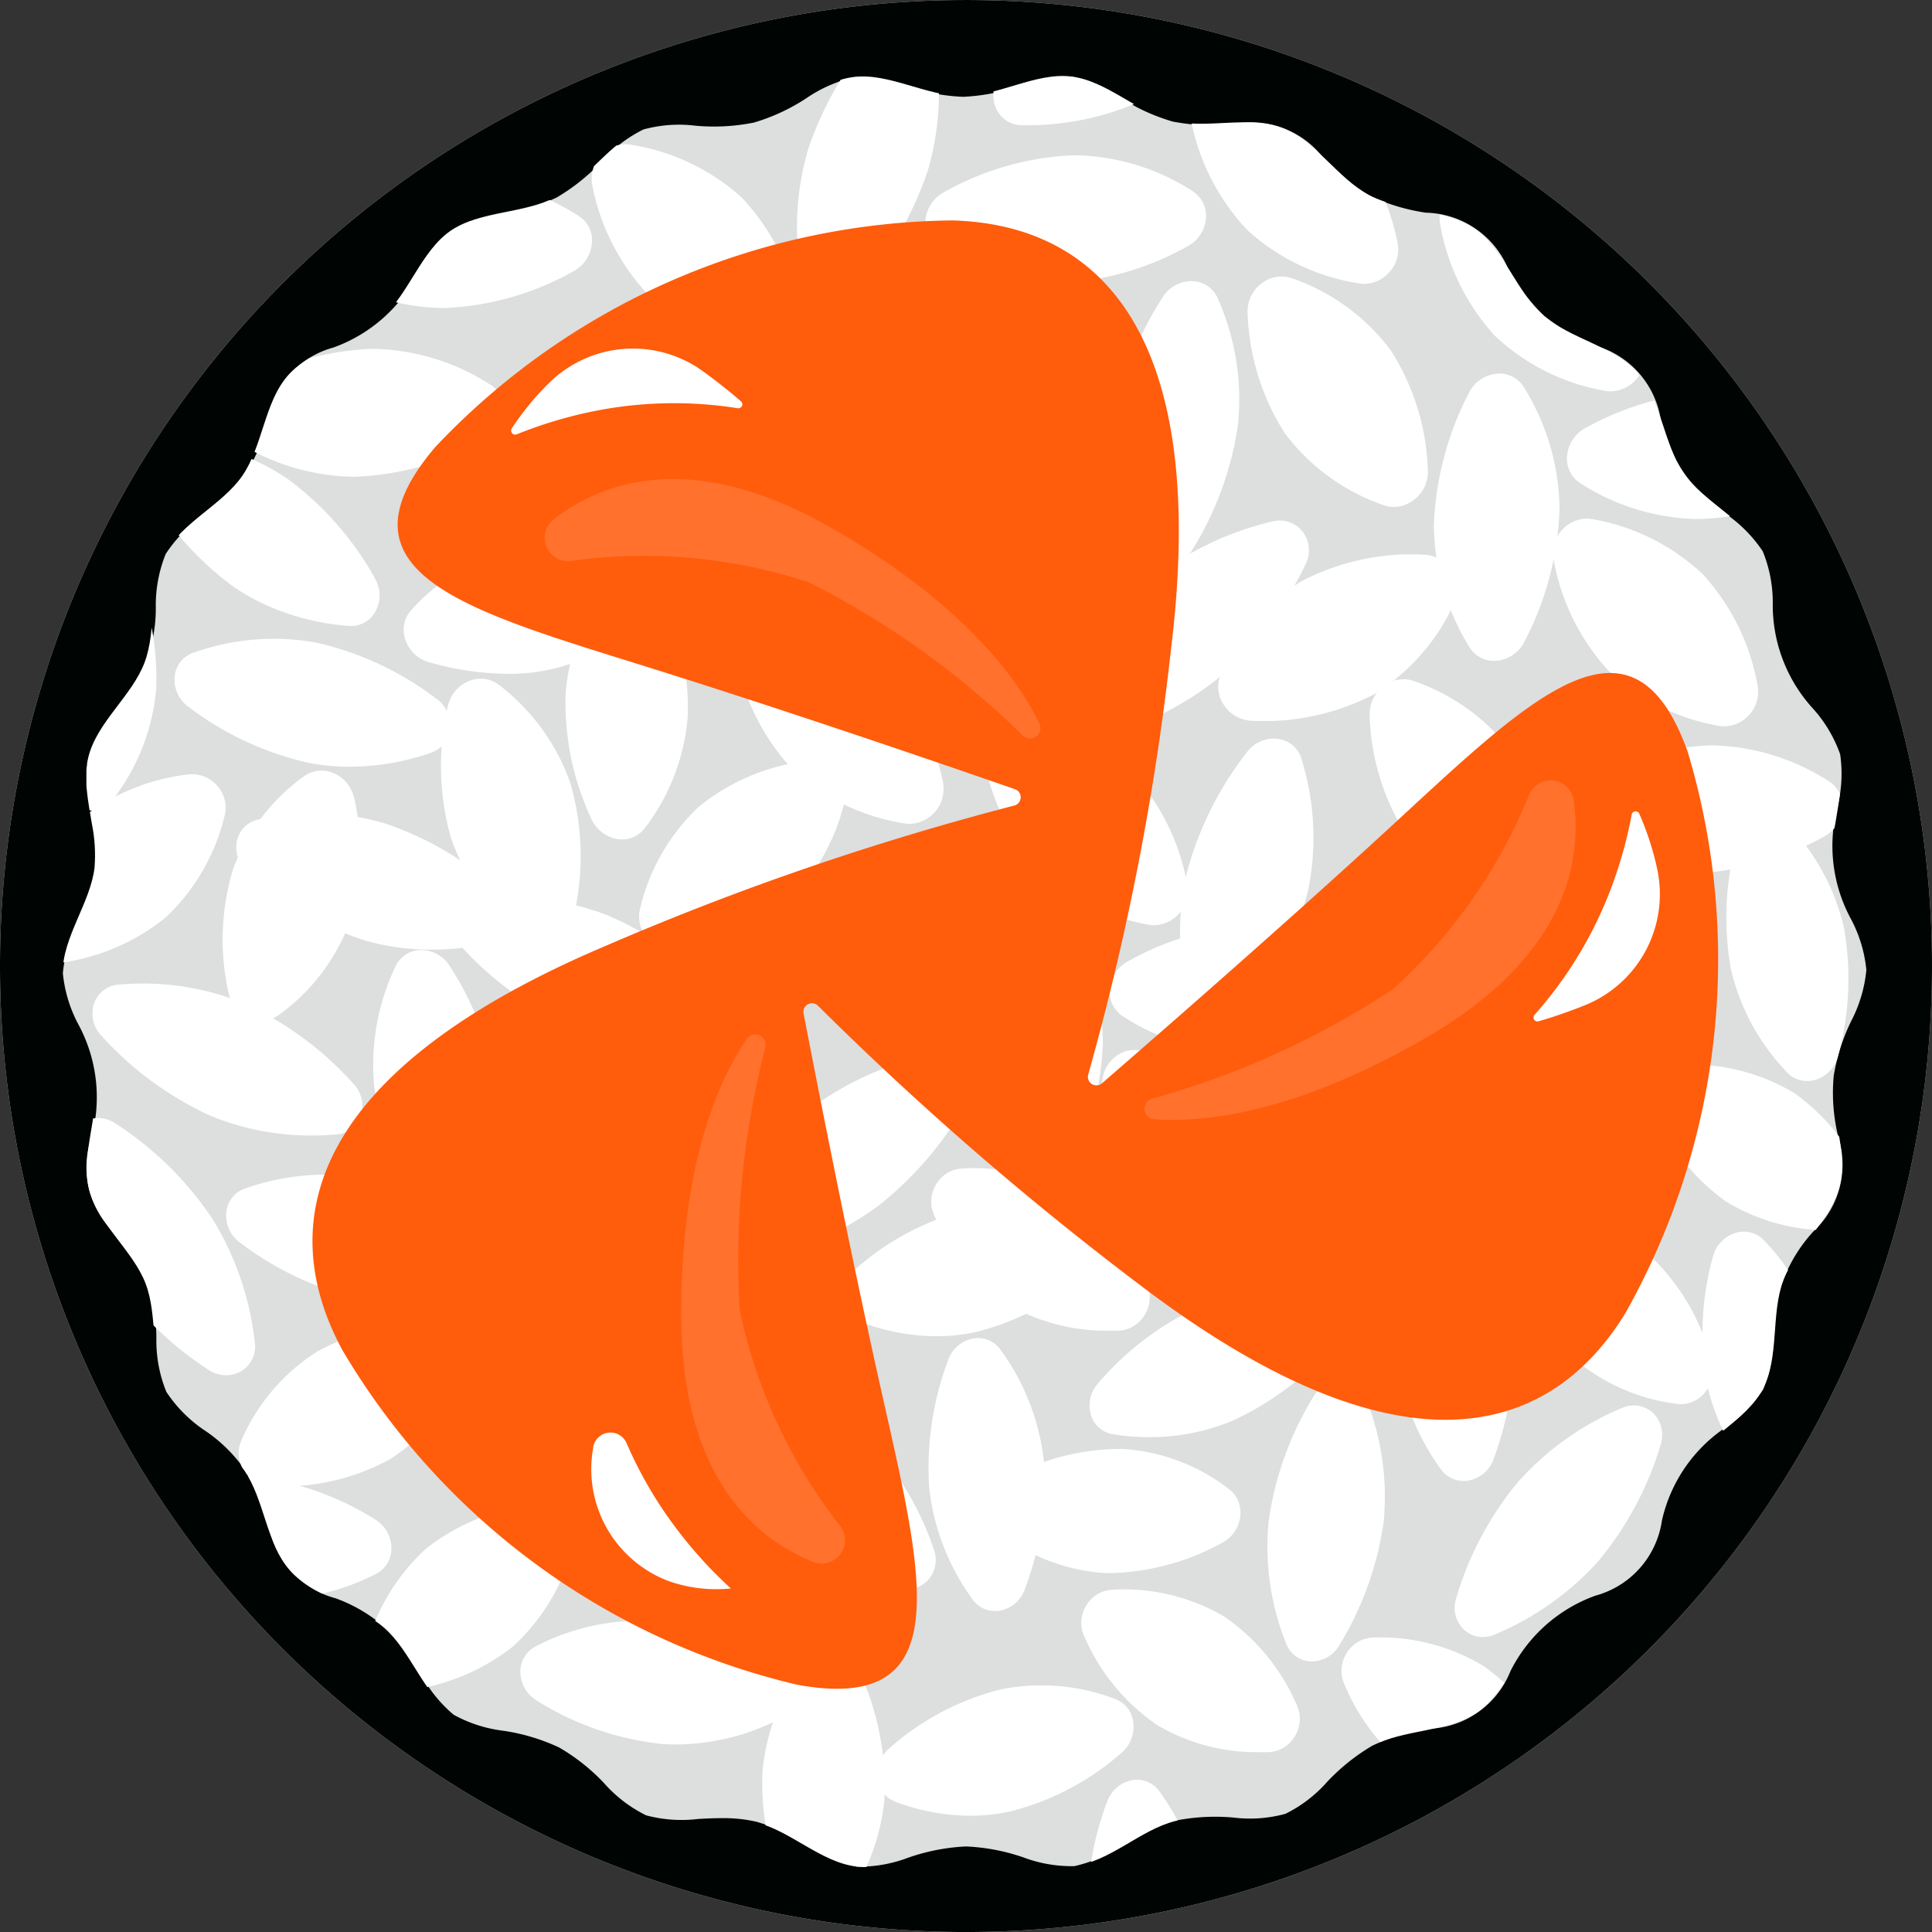 <svg xmlns="http://www.w3.org/2000/svg" xmlns:xlink="http://www.w3.org/1999/xlink" width="43" height="43" viewBox="0 0 43 43">
  <rect x="0" y="0" width="43" height="43" fill="#333333" stroke="none"/>
  <defs>
    <clipPath id="clip-path">
      <path id="Path_5494" data-name="Path 5494" d="M79.239,65.739c.092-.783.711-1.545.711-2.351s-.625-1.569-.72-2.348a3.509,3.509,0,0,1,.056-.976h0c.039-.241.083-.485.107-.723v-.012c.006-.048.009-.1.012-.141v-.162h0a1.064,1.064,0,0,0-.006-.134v-.024a.951.951,0,0,0-.015-.128v-.024a1.02,1.02,0,0,0-.027-.131c-.194-.779-.979-1.369-1.262-2.107s-.094-1.712-.461-2.411-1.28-1.09-1.732-1.741-.5-1.637-1.027-2.232-1.5-.753-2.1-1.28-.872-1.47-1.527-1.923-1.635-.375-2.34-.747-1.2-1.217-1.944-1.5-1.672.032-2.452-.158-1.45-.893-2.25-.987c-.783-.092-1.61.435-2.417.435s-1.637-.521-2.419-.423c-.8.1-1.48.806-2.244,1-.779.194-1.711-.116-2.45.166s-1.238,1.137-1.941,1.509-1.688.3-2.339.75-.925,1.4-1.521,1.929-1.565.691-2.092,1.285-.564,1.577-1.018,2.235S42.47,53.422,42.1,54.127s-.173,1.664-.455,2.414-1.066,1.333-1.253,2.114c-.012.044-.018.086-.027.131v.024c-.006.042-.012.086-.015.128V59.1h0v.159a1.027,1.027,0,0,0,.012.141v.009c.024.238.07.482.11.723h0a3.513,3.513,0,0,1,.059.976c-.092.783-.711,1.545-.711,2.351s.625,1.569.72,2.348c.1.8-.321,1.688-.134,2.452s.979,1.369,1.262,2.107.092,1.711.462,2.414,1.28,1.09,1.732,1.741.49,1.632,1.018,2.228,1.5.753,2.1,1.28.872,1.47,1.527,1.923,1.634.372,2.343.744,1.2,1.221,1.944,1.5,1.672-.032,2.452.158,1.45.893,2.25.987c.783.092,1.61-.435,2.417-.435s1.637.521,2.419.423c.8-.1,1.48-.806,2.244-1,.779-.194,1.711.116,2.45-.166s1.238-1.137,1.941-1.509,1.688-.3,2.339-.75.925-1.4,1.521-1.929,1.565-.691,2.092-1.285.564-1.577,1.018-2.235,1.355-1.042,1.726-1.747.173-1.664.455-2.414,1.066-1.333,1.256-2.114C79.566,67.424,79.144,66.541,79.239,65.739Z" transform="translate(-39.819 -43.486)" fill="none"/>
    </clipPath>
  </defs>
  <g id="Group_2908" data-name="Group 2908" transform="translate(0.015 0.007)">
    <path id="Path_5490" data-name="Path 5490" d="M71.88,44.123a21.5,21.5,0,1,0,6.295,15.2A21.5,21.5,0,0,0,71.88,44.123Z" transform="translate(-35.19 -37.83)" fill="#dddede"/>
    <g id="Group_2743" data-name="Group 2743" transform="translate(-0.015 -0.007)">
      <g id="Group_2742" data-name="Group 2742">
        <path id="Path_5492" data-name="Path 5492" d="M71.88,44.123a21.5,21.5,0,1,0,6.295,15.2A21.5,21.5,0,0,0,71.88,44.123Zm4.188,18.941a2.033,2.033,0,0,1-.536,2.17,3.4,3.4,0,0,0-.893,2.369,3.058,3.058,0,0,1-.22,1.142,3.008,3.008,0,0,1-.817.834,3.39,3.39,0,0,0-1.438,2.086,2.032,2.032,0,0,1-1.48,1.672,3.405,3.405,0,0,0-1.893,1.684A2.03,2.03,0,0,1,66.954,76.3a4.409,4.409,0,0,0-1.238.378,4.543,4.543,0,0,0-1,.8,3.017,3.017,0,0,1-.932.715,2.986,2.986,0,0,1-1.155.083,4.544,4.544,0,0,0-1.3.07,4.392,4.392,0,0,0-1.161.538,3.106,3.106,0,0,1-1.08.473,3.037,3.037,0,0,1-1.134-.194,4.494,4.494,0,0,0-1.28-.244h0a4.522,4.522,0,0,0-1.285.25,3.063,3.063,0,0,1-1.134.2,3.085,3.085,0,0,1-1.08-.467,4.395,4.395,0,0,0-1.164-.533,3.266,3.266,0,0,0-.775-.08c-.175,0-.352.009-.521.018a3.061,3.061,0,0,1-1.158-.08,3.038,3.038,0,0,1-.932-.711,4.4,4.4,0,0,0-1.006-.8,4.444,4.444,0,0,0-1.241-.372,3.049,3.049,0,0,1-1.107-.357,3.044,3.044,0,0,1-.732-.911,3.414,3.414,0,0,0-1.9-1.682,2.036,2.036,0,0,1-1.488-1.67A3.4,3.4,0,0,0,39.7,69.639a3.064,3.064,0,0,1-.822-.837,3.01,3.01,0,0,1-.223-1.14,3.415,3.415,0,0,0-.9-2.366,2.03,2.03,0,0,1-.542-2.167,3.412,3.412,0,0,0-.3-2.518,3.042,3.042,0,0,1-.339-1.128,3.1,3.1,0,0,1,.336-1.134,4.409,4.409,0,0,0,.39-1.217,4.515,4.515,0,0,0-.092-1.3,3.052,3.052,0,0,1-.059-1.155,3.051,3.051,0,0,1,.6-1.015,3.4,3.4,0,0,0,.893-2.369,3.059,3.059,0,0,1,.221-1.14,3.008,3.008,0,0,1,.818-.837,3.39,3.39,0,0,0,1.438-2.086,2.032,2.032,0,0,1,1.479-1.673,3.405,3.405,0,0,0,1.893-1.684,3.015,3.015,0,0,1,.729-.916,2.994,2.994,0,0,1,1.107-.36,4.41,4.41,0,0,0,1.238-.378,4.543,4.543,0,0,0,1-.8,3.017,3.017,0,0,1,.932-.715,3,3,0,0,1,1.158-.083,4.543,4.543,0,0,0,1.3-.07,4.392,4.392,0,0,0,1.161-.538,3.107,3.107,0,0,1,1.08-.473,3.047,3.047,0,0,1,1.134.194,4.494,4.494,0,0,0,1.28.244h0a4.521,4.521,0,0,0,1.283-.25,3.063,3.063,0,0,1,1.134-.2,3.121,3.121,0,0,1,1.083.467,4.395,4.395,0,0,0,1.164.533,4.651,4.651,0,0,0,1.3.066,2.03,2.03,0,0,1,2.09.791,4.4,4.4,0,0,0,1.006.8,4.444,4.444,0,0,0,1.241.372,2.034,2.034,0,0,1,1.839,1.268,4.419,4.419,0,0,0,.789,1.024,4.588,4.588,0,0,0,1.113.658,2.036,2.036,0,0,1,1.488,1.67,3.4,3.4,0,0,0,1.446,2.083,3.1,3.1,0,0,1,.822.833,3.01,3.01,0,0,1,.223,1.14,3.415,3.415,0,0,0,.9,2.366,3.023,3.023,0,0,1,.6,1.012,3.047,3.047,0,0,1-.056,1.155,3.412,3.412,0,0,0,.3,2.518,3.042,3.042,0,0,1,.339,1.128,3.1,3.1,0,0,1-.336,1.134,4.41,4.41,0,0,0-.39,1.217,4.119,4.119,0,0,0,.087,1.305Z" transform="translate(-35.175 -37.823)" fill="#000504"/>
      </g>
    </g>
    <g id="Group_2904" data-name="Group 2904" transform="translate(1.377 1.682)">
      <g id="Group_2745" data-name="Group 2745" transform="translate(0 0)">
        <g id="Group_2744" data-name="Group 2744" clip-path="url(#clip-path)">
          <path id="Path_5493" data-name="Path 5493" d="M66.905,150.552a.738.738,0,0,0-.64-.262,4.778,4.778,0,0,0-2.467.982,4.585,4.585,0,0,0-1.351,2.255.723.723,0,0,0,.161.655.748.748,0,0,0,.564.268.677.677,0,0,0,.078,0,4.761,4.761,0,0,0,2.467-.987,4.53,4.53,0,0,0,1.348-2.255A.713.713,0,0,0,66.905,150.552Z" transform="translate(-55.701 -118.5)" fill="#fff"/>
        </g>
      </g>
      <g id="Group_2747" data-name="Group 2747" transform="translate(0 0)">
        <g id="Group_2746" data-name="Group 2746" clip-path="url(#clip-path)">
          <path id="Path_5495" data-name="Path 5495" d="M57.9,126.985a6.988,6.988,0,0,0-2.684-1.256,5.362,5.362,0,0,0-2.735.229.617.617,0,0,0-.408.5.741.741,0,0,0,.3.7,6.988,6.988,0,0,0,2.684,1.256,4.77,4.77,0,0,0,.916.086,5.485,5.485,0,0,0,1.815-.316.617.617,0,0,0,.408-.5.729.729,0,0,0-.3-.7Z" transform="translate(-48.425 -101.192)" fill="#fff"/>
        </g>
      </g>
      <g id="Group_2749" data-name="Group 2749" transform="translate(0 0)">
        <g id="Group_2748" data-name="Group 2748" clip-path="url(#clip-path)">
          <path id="Path_5497" data-name="Path 5497" d="M65.789,111.962a6.715,6.715,0,0,0-1.03-2.748.753.753,0,0,0-.669-.357.624.624,0,0,0-.533.352,5.122,5.122,0,0,0-.482,2.667,6.613,6.613,0,0,0,1.03,2.748.751.751,0,0,0,.634.357h.039a.624.624,0,0,0,.533-.352,5.177,5.177,0,0,0,.479-2.667Z" transform="translate(-56.141 -89.401)" fill="#fff"/>
        </g>
      </g>
      <g id="Group_2751" data-name="Group 2751" transform="translate(0 0)">
        <g id="Group_2750" data-name="Group 2750" clip-path="url(#clip-path)">
          <path id="Path_5499" data-name="Path 5499" d="M75.843,132.193a.74.74,0,0,0-.643-.25,4.708,4.708,0,0,0-2.441,1.027,4.6,4.6,0,0,0-1.307,2.28.72.72,0,0,0,.173.652.747.747,0,0,0,.554.256.482.482,0,0,0,.09-.006,4.709,4.709,0,0,0,2.443-1.03,4.567,4.567,0,0,0,1.3-2.28A.71.71,0,0,0,75.843,132.193Z" transform="translate(-62.028 -105.614)" fill="#fff"/>
        </g>
      </g>
      <g id="Group_2753" data-name="Group 2753" transform="translate(0 0)">
        <g id="Group_2752" data-name="Group 2752" clip-path="url(#clip-path)">
          <path id="Path_5501" data-name="Path 5501" d="M83.375,149.025h0a7.419,7.419,0,0,0-2.438-1.789,5.97,5.97,0,0,0-2.813-.417.62.62,0,0,0-.53.4.714.714,0,0,0,.155.738,7.4,7.4,0,0,0,2.435,1.789,5.861,5.861,0,0,0,2.268.443c.211,0,.4-.012.548-.024a.62.62,0,0,0,.53-.4A.717.717,0,0,0,83.375,149.025Z" transform="translate(-66.325 -116.047)" fill="#fff"/>
        </g>
      </g>
      <g id="Group_2755" data-name="Group 2755" transform="translate(0 0)">
        <g id="Group_2754" data-name="Group 2754" clip-path="url(#clip-path)">
          <path id="Path_5503" data-name="Path 5503" d="M57.991,137.222a.753.753,0,0,0-.613-.36,4.925,4.925,0,0,0-2.631.6,4.425,4.425,0,0,0-1.691,1.985h0a.7.7,0,0,0,.056.655.753.753,0,0,0,.613.36H53.9a4.921,4.921,0,0,0,2.458-.6,4.425,4.425,0,0,0,1.691-1.985.7.7,0,0,0-.056-.652Z" transform="translate(-49.08 -109.069)" fill="#fff"/>
        </g>
      </g>
      <g id="Group_2757" data-name="Group 2757" transform="translate(0 0)">
        <g id="Group_2756" data-name="Group 2756" clip-path="url(#clip-path)">
          <path id="Path_5505" data-name="Path 5505" d="M44.461,126.435a6.619,6.619,0,0,0-.944-2.768,7.461,7.461,0,0,0-2.158-2.125.68.68,0,0,0-.735-.027.634.634,0,0,0-.295.616,6.618,6.618,0,0,0,.941,2.768,7.5,7.5,0,0,0,2.158,2.125.736.736,0,0,0,.4.122.657.657,0,0,0,.339-.1A.634.634,0,0,0,44.461,126.435Z" transform="translate(-40.179 -98.225)" fill="#fff"/>
        </g>
      </g>
      <g id="Group_2759" data-name="Group 2759" transform="translate(0 0)">
        <g id="Group_2758" data-name="Group 2758" clip-path="url(#clip-path)">
          <path id="Path_5507" data-name="Path 5507" d="M94.282,161.661a.76.76,0,0,0-.6-.452.634.634,0,0,0-.586.241,4.752,4.752,0,0,0-.964,2.479,6.194,6.194,0,0,0,.569,2.825.77.77,0,0,0,.6.455.733.733,0,0,0,.08.006.63.63,0,0,0,.506-.247h0a4.776,4.776,0,0,0,.964-2.482,6.155,6.155,0,0,0-.569-2.824Z" transform="translate(-76.555 -126.168)" fill="#fff"/>
        </g>
      </g>
      <g id="Group_2761" data-name="Group 2761" transform="translate(0 0)">
        <g id="Group_2760" data-name="Group 2760" clip-path="url(#clip-path)">
          <path id="Path_5509" data-name="Path 5509" d="M75.288,114.108a.767.767,0,0,0-.6-.452.634.634,0,0,0-.588.241,4.741,4.741,0,0,0-.961,2.473,6.114,6.114,0,0,0,.572,2.819.767.767,0,0,0,.6.452.731.731,0,0,0,.08.006.63.63,0,0,0,.506-.247h0a4.753,4.753,0,0,0,.961-2.476A6.109,6.109,0,0,0,75.288,114.108Z" transform="translate(-63.216 -92.77)" fill="#fff"/>
        </g>
      </g>
      <g id="Group_2763" data-name="Group 2763" transform="translate(0 0)">
        <g id="Group_2762" data-name="Group 2762" clip-path="url(#clip-path)">
          <path id="Path_5511" data-name="Path 5511" d="M75.058,107.049a7.314,7.314,0,0,0-2.467-1.723,5.935,5.935,0,0,0-2.806-.343.627.627,0,0,0-.518.408.7.7,0,0,0,.173.732,7.283,7.283,0,0,0,2.467,1.723,5.742,5.742,0,0,0,2.1.384,6.327,6.327,0,0,0,.715-.042.627.627,0,0,0,.518-.408A.717.717,0,0,0,75.058,107.049Z" transform="translate(-60.479 -86.651)" fill="#fff"/>
        </g>
      </g>
      <g id="Group_2765" data-name="Group 2765" transform="translate(0 0)">
        <g id="Group_2764" data-name="Group 2764" clip-path="url(#clip-path)">
          <path id="Path_5513" data-name="Path 5513" d="M88.1,120.635a7.319,7.319,0,0,0-1.777-2.441.709.709,0,0,0-.735-.158.628.628,0,0,0-.4.53h0a5.99,5.99,0,0,0,.408,2.819,7.369,7.369,0,0,0,1.777,2.443.743.743,0,0,0,.5.2.661.661,0,0,0,.238-.044.628.628,0,0,0,.4-.53,6,6,0,0,0-.408-2.822Z" transform="translate(-71.669 -95.818)" fill="#fff"/>
        </g>
      </g>
      <g id="Group_2767" data-name="Group 2767" transform="translate(0 0)">
        <g id="Group_2766" data-name="Group 2766" clip-path="url(#clip-path)">
          <path id="Path_5515" data-name="Path 5515" d="M49.634,149.131a6.554,6.554,0,0,0-2.765-.961,5,5,0,0,0-2.643.564.628.628,0,0,0-.336.542.753.753,0,0,0,.372.664,6.554,6.554,0,0,0,2.765.961c.116.009.232.012.343.012a5.1,5.1,0,0,0,2.3-.574A.628.628,0,0,0,50,149.8.753.753,0,0,0,49.634,149.131Z" transform="translate(-42.681 -117.005)" fill="#fff"/>
        </g>
      </g>
      <g id="Group_2769" data-name="Group 2769" transform="translate(0 0)">
        <g id="Group_2768" data-name="Group 2768" clip-path="url(#clip-path)">
          <path id="Path_5517" data-name="Path 5517" d="M50.891,73.746a6.93,6.93,0,0,0-1.949-2.223,5.3,5.3,0,0,0-2.592-.887.612.612,0,0,0-.572.292.745.745,0,0,0-.006.759,6.952,6.952,0,0,0,1.946,2.223,4.831,4.831,0,0,0,.8.446,5.483,5.483,0,0,0,1.789.44.612.612,0,0,0,.572-.292.732.732,0,0,0,.008-.758Z" transform="translate(-43.933 -62.554)" fill="#fff"/>
        </g>
      </g>
      <g id="Group_2771" data-name="Group 2771" transform="translate(0 0)">
        <g id="Group_2770" data-name="Group 2770" clip-path="url(#clip-path)">
          <path id="Path_5519" data-name="Path 5519" d="M40.99,95.967a.74.74,0,0,0-.643-.25,4.711,4.711,0,0,0-2.438,1.027A4.586,4.586,0,0,0,36.6,99.018h0a.722.722,0,0,0,.173.652.746.746,0,0,0,.55.256.481.481,0,0,0,.09-.006,4.727,4.727,0,0,0,2.441-1.027,4.586,4.586,0,0,0,1.307-2.273A.722.722,0,0,0,40.99,95.967Z" transform="translate(-37.55 -80.169)" fill="#fff"/>
        </g>
      </g>
      <g id="Group_2773" data-name="Group 2773" transform="translate(0 0)">
        <g id="Group_2772" data-name="Group 2772" clip-path="url(#clip-path)">
          <path id="Path_5521" data-name="Path 5521" d="M47.868,113.6a7.355,7.355,0,0,0-2.426-1.786,5.99,5.99,0,0,0-2.806-.417.62.62,0,0,0-.53.4.709.709,0,0,0,.155.735,7.4,7.4,0,0,0,2.429,1.783,5.88,5.88,0,0,0,2.262.44c.211,0,.4-.012.548-.024a.62.62,0,0,0,.53-.4.717.717,0,0,0-.161-.732Z" transform="translate(-41.397 -91.171)" fill="#fff"/>
        </g>
      </g>
      <g id="Group_2775" data-name="Group 2775" transform="translate(0 0)">
        <g id="Group_2774" data-name="Group 2774" clip-path="url(#clip-path)">
          <path id="Path_5523" data-name="Path 5523" d="M71.045,79.279a.775.775,0,0,0-.524-.527,5.655,5.655,0,0,0-2.795-.146A4.531,4.531,0,0,0,65.5,79.969a.648.648,0,0,0-.134.622.775.775,0,0,0,.524.527,6.462,6.462,0,0,0,1.753.262,4.233,4.233,0,0,0,3.271-1.48.667.667,0,0,0,.135-.622Z" transform="translate(-57.745 -68.072)" fill="#fff"/>
        </g>
      </g>
      <g id="Group_2777" data-name="Group 2777" transform="translate(0 0)">
        <g id="Group_2776" data-name="Group 2776" clip-path="url(#clip-path)">
          <path id="Path_5525" data-name="Path 5525" d="M58.685,100.356h0A7.2,7.2,0,0,0,56.1,98.844a5.629,5.629,0,0,0-2.786-.075.619.619,0,0,0-.467.452.726.726,0,0,0,.235.72,7.2,7.2,0,0,0,2.581,1.512,5.285,5.285,0,0,0,1.512.211,5.638,5.638,0,0,0,1.274-.141.619.619,0,0,0,.467-.452A.725.725,0,0,0,58.685,100.356Z" transform="translate(-48.961 -82.218)" fill="#fff"/>
        </g>
      </g>
      <g id="Group_2779" data-name="Group 2779" transform="translate(0 0)">
        <g id="Group_2778" data-name="Group 2778" clip-path="url(#clip-path)">
          <path id="Path_5527" data-name="Path 5527" d="M39.846,78.8a.768.768,0,0,0-.6-.452.634.634,0,0,0-.586.241,4.728,4.728,0,0,0-.961,2.467,6.116,6.116,0,0,0,.564,2.806.768.768,0,0,0,.6.452.727.727,0,0,0,.08.006.634.634,0,0,0,.506-.247,4.714,4.714,0,0,0,.961-2.467A6.153,6.153,0,0,0,39.846,78.8Z" transform="translate(-38.325 -67.97)" fill="#fff"/>
        </g>
      </g>
      <g id="Group_2781" data-name="Group 2781" transform="translate(0 0)">
        <g id="Group_2780" data-name="Group 2780" clip-path="url(#clip-path)">
          <path id="Path_5529" data-name="Path 5529" d="M54.031,86.91a6.933,6.933,0,0,0-2.682-1.25,5.338,5.338,0,0,0-2.729.229.617.617,0,0,0-.408.5.741.741,0,0,0,.3.7,6.933,6.933,0,0,0,2.682,1.25,4.74,4.74,0,0,0,.916.086,5.5,5.5,0,0,0,1.815-.316.617.617,0,0,0,.408-.5.737.737,0,0,0-.3-.7Z" transform="translate(-45.713 -73.049)" fill="#fff"/>
        </g>
      </g>
      <g id="Group_2783" data-name="Group 2783" transform="translate(0 0)">
        <g id="Group_2782" data-name="Group 2782" clip-path="url(#clip-path)">
          <path id="Path_5531" data-name="Path 5531" d="M54.726,96.045a.775.775,0,0,0-.476-.56.662.662,0,0,0-.634.075h0a4.467,4.467,0,0,0-1.581,2.068,5.4,5.4,0,0,0-.1,2.765.775.775,0,0,0,.476.56.7.7,0,0,0,.256.048.653.653,0,0,0,.381-.122,4.462,4.462,0,0,0,1.581-2.071,5.417,5.417,0,0,0,.1-2.763Z" transform="translate(-48.238 -79.975)" fill="#fff"/>
        </g>
      </g>
      <g id="Group_2785" data-name="Group 2785" transform="translate(0 0)">
        <g id="Group_2784" data-name="Group 2784" clip-path="url(#clip-path)">
          <path id="Path_5533" data-name="Path 5533" d="M87.347,94.947a.74.74,0,0,0-.643-.25,4.71,4.71,0,0,0-2.438,1.027A4.553,4.553,0,0,0,82.963,98h0a.722.722,0,0,0,.173.652.747.747,0,0,0,.554.256.481.481,0,0,0,.089-.006,4.71,4.71,0,0,0,2.438-1.027,4.576,4.576,0,0,0,1.3-2.274A.722.722,0,0,0,87.347,94.947Z" transform="translate(-70.112 -79.452)" fill="#fff"/>
        </g>
      </g>
      <g id="Group_2787" data-name="Group 2787" transform="translate(0 0)">
        <g id="Group_2786" data-name="Group 2786" clip-path="url(#clip-path)">
          <path id="Path_5535" data-name="Path 5535" d="M79.566,80.961a.775.775,0,0,0-.6-.452.634.634,0,0,0-.586.241,4.7,4.7,0,0,0-.958,2.467,6.075,6.075,0,0,0,.572,2.806.775.775,0,0,0,.6.452.733.733,0,0,0,.08.006.634.634,0,0,0,.506-.247,4.716,4.716,0,0,0,.958-2.47,6.108,6.108,0,0,0-.572-2.8Z" transform="translate(-66.224 -69.487)" fill="#fff"/>
        </g>
      </g>
      <g id="Group_2790" data-name="Group 2790" transform="translate(0 0)">
        <g id="Group_2789" data-name="Group 2789" clip-path="url(#clip-path)">
          <g id="Group_2788" data-name="Group 2788" transform="translate(0.226 30.183)">
            <path id="Path_5537" data-name="Path 5537" d="M40.59,144.9Z" transform="translate(-40.59 -144.9)" fill="#fff"/>
          </g>
        </g>
      </g>
      <g id="Group_2792" data-name="Group 2792" transform="translate(0 0)">
        <g id="Group_2791" data-name="Group 2791" clip-path="url(#clip-path)">
          <path id="Path_5539" data-name="Path 5539" d="M93.189,143.744a6.662,6.662,0,0,0-4.114-4.166.64.64,0,0,0-.846.83,6.676,6.676,0,0,0,4.113,4.17.677.677,0,0,0,.25.048.628.628,0,0,0,.446-.182.662.662,0,0,0,.15-.7Z" transform="translate(-73.796 -110.946)" fill="#fff"/>
        </g>
      </g>
      <g id="Group_2794" data-name="Group 2794" transform="translate(0 0)">
        <g id="Group_2793" data-name="Group 2793" clip-path="url(#clip-path)">
          <path id="Path_5541" data-name="Path 5541" d="M79.816,159.981a6.645,6.645,0,0,0-2.768-.961,5,5,0,0,0-2.643.564.628.628,0,0,0-.336.542.753.753,0,0,0,.372.664h0a6.526,6.526,0,0,0,2.768.961c.116.009.232.012.345.012a5.113,5.113,0,0,0,2.3-.574.628.628,0,0,0,.336-.542A.771.771,0,0,0,79.816,159.981Z" transform="translate(-63.879 -124.626)" fill="#fff"/>
        </g>
      </g>
      <g id="Group_2796" data-name="Group 2796" transform="translate(0 0)">
        <g id="Group_2795" data-name="Group 2795" clip-path="url(#clip-path)">
          <path id="Path_5543" data-name="Path 5543" d="M147.366,55.283a4.954,4.954,0,0,0-1.221-2.488,4.741,4.741,0,0,0-2.452-1.223.734.734,0,0,0-.655.211.76.76,0,0,0-.217.672,4.953,4.953,0,0,0,1.221,2.488,4.741,4.741,0,0,0,2.452,1.223.593.593,0,0,0,.125.012.775.775,0,0,0,.747-.9Z" transform="translate(-112.161 -49.157)" fill="#fff"/>
        </g>
      </g>
      <g id="Group_2798" data-name="Group 2798" transform="translate(0 0)">
        <g id="Group_2797" data-name="Group 2797" clip-path="url(#clip-path)">
          <path id="Path_5545" data-name="Path 5545" d="M120.662,59.208a.622.622,0,0,0-.536-.372.753.753,0,0,0-.688.363,7.259,7.259,0,0,0-1.092,2.9,5.54,5.54,0,0,0,.458,2.827.622.622,0,0,0,.536.372h.051a.76.76,0,0,0,.634-.363,7.259,7.259,0,0,0,1.092-2.9A5.52,5.52,0,0,0,120.662,59.208Z" transform="translate(-94.956 -54.266)" fill="#fff"/>
        </g>
      </g>
      <g id="Group_2800" data-name="Group 2800" transform="translate(0 0)">
        <g id="Group_2799" data-name="Group 2799" clip-path="url(#clip-path)">
          <path id="Path_5547" data-name="Path 5547" d="M99.616,63.072a.634.634,0,0,0-.4-.512,5.314,5.314,0,0,0-2.819-.285,7.059,7.059,0,0,0-2.779,1.292.758.758,0,0,0-.309.711.634.634,0,0,0,.4.512h0a5.519,5.519,0,0,0,1.944.366,5.015,5.015,0,0,0,.872-.078,7.075,7.075,0,0,0,2.783-1.292A.782.782,0,0,0,99.616,63.072Z" transform="translate(-77.389 -56.628)" fill="#fff"/>
        </g>
      </g>
      <g id="Group_2802" data-name="Group 2802" transform="translate(0 0)">
        <g id="Group_2801" data-name="Group 2801" clip-path="url(#clip-path)">
          <path id="Path_5549" data-name="Path 5549" d="M128.783,47.383a4.92,4.92,0,0,0-1.265-2.458,4.771,4.771,0,0,0-2.476-1.175.769.769,0,0,0-.857.9,4.92,4.92,0,0,0,1.265,2.458,4.771,4.771,0,0,0,2.476,1.175.727.727,0,0,0,.652-.229A.741.741,0,0,0,128.783,47.383Z" transform="translate(-99.069 -43.665)" fill="#fff"/>
        </g>
      </g>
      <g id="Group_2804" data-name="Group 2804" transform="translate(0 0)">
        <g id="Group_2803" data-name="Group 2803" clip-path="url(#clip-path)">
          <path id="Path_5551" data-name="Path 5551" d="M131.63,60.122a4.639,4.639,0,0,0-2.2-1.6.713.713,0,0,0-.661.11.775.775,0,0,0-.321.652,5.286,5.286,0,0,0,.83,2.691,4.639,4.639,0,0,0,2.2,1.6.64.64,0,0,0,.223.039.739.739,0,0,0,.438-.149.775.775,0,0,0,.321-.652,5.233,5.233,0,0,0-.83-2.691Z" transform="translate(-102.073 -54.02)" fill="#fff"/>
        </g>
      </g>
      <g id="Group_2806" data-name="Group 2806" transform="translate(0 0)">
        <g id="Group_2805" data-name="Group 2805" clip-path="url(#clip-path)">
          <path id="Path_5553" data-name="Path 5553" d="M128.087,79.874a4.617,4.617,0,0,0-1.777,2.056.712.712,0,0,0,.054.667.775.775,0,0,0,.625.372,5.278,5.278,0,0,0,2.753-.6,4.646,4.646,0,0,0,1.779-2.056.617.617,0,0,0,.056-.221.731.731,0,0,0-.11-.446.77.77,0,0,0-.625-.372,5.286,5.286,0,0,0-2.756.6Z" transform="translate(-100.53 -68.617)" fill="#fff"/>
        </g>
      </g>
      <g id="Group_2808" data-name="Group 2808" transform="translate(0 0)">
        <g id="Group_2807" data-name="Group 2807" clip-path="url(#clip-path)">
          <path id="Path_5555" data-name="Path 5555" d="M114.507,81.361a.647.647,0,0,0,.661.221,6.913,6.913,0,0,0,2.748-1.339,7.831,7.831,0,0,0,1.923-2.512.691.691,0,0,0-.066-.747.64.64,0,0,0-.533-.238,1.014,1.014,0,0,0-.128.018,6.939,6.939,0,0,0-2.748,1.333,7.823,7.823,0,0,0-1.925,2.515.7.7,0,0,0,.068.749Z" transform="translate(-92.179 -66.848)" fill="#fff"/>
        </g>
      </g>
      <g id="Group_2810" data-name="Group 2810" transform="translate(0 0)">
        <g id="Group_2809" data-name="Group 2809" clip-path="url(#clip-path)">
          <path id="Path_5557" data-name="Path 5557" d="M158.291,67.853h0a4.959,4.959,0,0,0-2.661-.8,6.619,6.619,0,0,0-2.889.818.787.787,0,0,0-.416.652.646.646,0,0,0,.292.577,4.971,4.971,0,0,0,2.631.8h.027a6.458,6.458,0,0,0,2.9-.818.787.787,0,0,0,.417-.652A.648.648,0,0,0,158.291,67.853Z" transform="translate(-118.841 -60.037)" fill="#fff"/>
        </g>
      </g>
      <g id="Group_2812" data-name="Group 2812" transform="translate(0 0)">
        <g id="Group_2811" data-name="Group 2811" clip-path="url(#clip-path)">
          <path id="Path_5559" data-name="Path 5559" d="M57.741,64.693h0a4.959,4.959,0,0,0-2.661-.8,6.619,6.619,0,0,0-2.889.818.787.787,0,0,0-.417.652.646.646,0,0,0,.292.577,4.971,4.971,0,0,0,2.631.8h.027a6.458,6.458,0,0,0,2.9-.818.787.787,0,0,0,.417-.652A.634.634,0,0,0,57.741,64.693Z" transform="translate(-48.217 -57.818)" fill="#fff"/>
        </g>
      </g>
      <g id="Group_2814" data-name="Group 2814" transform="translate(0 0)">
        <g id="Group_2813" data-name="Group 2813" clip-path="url(#clip-path)">
          <path id="Path_5561" data-name="Path 5561" d="M110.307,50.221a4.961,4.961,0,0,0-2.652-.8,6.392,6.392,0,0,0-2.884.822.784.784,0,0,0-.414.652.634.634,0,0,0,.292.574,4.947,4.947,0,0,0,2.622.8h.03a6.417,6.417,0,0,0,2.889-.822.775.775,0,0,0,.414-.652.653.653,0,0,0-.3-.574Z" transform="translate(-85.153 -47.654)" fill="#fff"/>
        </g>
      </g>
      <g id="Group_2816" data-name="Group 2816" transform="translate(0 0)">
        <g id="Group_2815" data-name="Group 2815" clip-path="url(#clip-path)">
          <path id="Path_5563" data-name="Path 5563" d="M97.794,39.5a.634.634,0,0,0-.455-.493.722.722,0,0,0-.732.235,7.71,7.71,0,0,0-1.6,2.71,6.163,6.163,0,0,0-.131,2.949.634.634,0,0,0,.455.493.737.737,0,0,0,.178.024.749.749,0,0,0,.554-.259h0a7.682,7.682,0,0,0,1.6-2.708A6.125,6.125,0,0,0,97.794,39.5Z" transform="translate(-78.41 -40.327)" fill="#fff"/>
        </g>
      </g>
      <g id="Group_2818" data-name="Group 2818" transform="translate(0 0)">
        <g id="Group_2817" data-name="Group 2817" clip-path="url(#clip-path)">
          <path id="Path_5565" data-name="Path 5565" d="M144.383,66.056a.634.634,0,0,0-.577-.3.771.771,0,0,0-.646.431,6.956,6.956,0,0,0-.779,2.956,5.279,5.279,0,0,0,.795,2.705.634.634,0,0,0,.545.3h.032a.771.771,0,0,0,.646-.431,6.836,6.836,0,0,0,.779-2.956A5.221,5.221,0,0,0,144.383,66.056Z" transform="translate(-111.86 -59.129)" fill="#fff"/>
        </g>
      </g>
      <g id="Group_2820" data-name="Group 2820" transform="translate(0 0)">
        <g id="Group_2819" data-name="Group 2819" clip-path="url(#clip-path)">
          <path id="Path_5567" data-name="Path 5567" d="M113.215,95.2A4.973,4.973,0,0,0,112,92.718a4.758,4.758,0,0,0-2.446-1.226.726.726,0,0,0-.652.211.76.76,0,0,0-.217.672,4.973,4.973,0,0,0,1.217,2.485,4.758,4.758,0,0,0,2.446,1.226.6.6,0,0,0,.128.012.751.751,0,0,0,.527-.226.768.768,0,0,0,.214-.67Z" transform="translate(-88.182 -77.196)" fill="#fff"/>
        </g>
      </g>
      <g id="Group_2822" data-name="Group 2822" transform="translate(0 0)">
        <g id="Group_2821" data-name="Group 2821" clip-path="url(#clip-path)">
          <path id="Path_5569" data-name="Path 5569" d="M94.814,87.767a4.929,4.929,0,0,0-1.262-2.455,4.757,4.757,0,0,0-2.47-1.175.734.734,0,0,0-.652.226.748.748,0,0,0-.205.672,4.929,4.929,0,0,0,1.261,2.456,4.792,4.792,0,0,0,2.47,1.178h0a.761.761,0,0,0,.116.009.775.775,0,0,0,.741-.911Z" transform="translate(-75.216 -72.031)" fill="#fff"/>
        </g>
      </g>
      <g id="Group_2824" data-name="Group 2824" transform="translate(0 0)">
        <g id="Group_2823" data-name="Group 2823" clip-path="url(#clip-path)">
          <path id="Path_5571" data-name="Path 5571" d="M107.651,71.23a.634.634,0,0,0-.443-.506.722.722,0,0,0-.735.217,7.732,7.732,0,0,0-1.664,2.672,6.246,6.246,0,0,0-.211,2.96.634.634,0,0,0,.443.506.709.709,0,0,0,.194.03.751.751,0,0,0,.542-.244,7.7,7.7,0,0,0,1.664-2.672A6.3,6.3,0,0,0,107.651,71.23Z" transform="translate(-85.26 -62.598)" fill="#fff"/>
        </g>
      </g>
      <g id="Group_2826" data-name="Group 2826" transform="translate(0 0)">
        <g id="Group_2825" data-name="Group 2825" clip-path="url(#clip-path)">
          <path id="Path_5573" data-name="Path 5573" d="M101.72,104.913a4.663,4.663,0,0,0-2.194-1.6h0a.712.712,0,0,0-.661.107.769.769,0,0,0-.319.652,5.274,5.274,0,0,0,.83,2.688,4.642,4.642,0,0,0,2.194,1.6.646.646,0,0,0,.226.039.741.741,0,0,0,.435-.146.769.769,0,0,0,.319-.652A5.29,5.29,0,0,0,101.72,104.913Z" transform="translate(-81.071 -85.478)" fill="#fff"/>
        </g>
      </g>
      <g id="Group_2828" data-name="Group 2828" transform="translate(0 0)">
        <g id="Group_2827" data-name="Group 2827" clip-path="url(#clip-path)">
          <path id="Path_5575" data-name="Path 5575" d="M71.022,90.918a4.707,4.707,0,0,0-1.6-2.209.668.668,0,0,0-.643-.09.786.786,0,0,0-.493.574,5.9,5.9,0,0,0,.07,2.92,4.707,4.707,0,0,0,1.6,2.209.634.634,0,0,0,.4.134.735.735,0,0,0,.247-.044.786.786,0,0,0,.493-.574A5.9,5.9,0,0,0,71.022,90.918Z" transform="translate(-59.713 -75.158)" fill="#fff"/>
        </g>
      </g>
      <g id="Group_2830" data-name="Group 2830" transform="translate(0 0)">
        <g id="Group_2829" data-name="Group 2829" clip-path="url(#clip-path)">
          <path id="Path_5577" data-name="Path 5577" d="M94.355,116.79a.639.639,0,0,0-.646-.25,6.878,6.878,0,0,0-2.8,1.2,7.756,7.756,0,0,0-2.032,2.411.7.7,0,0,0,.03.75.639.639,0,0,0,.521.262.593.593,0,0,0,.125-.012,6.869,6.869,0,0,0,2.8-1.2,7.823,7.823,0,0,0,2.036-2.414.7.7,0,0,0-.03-.747Z" transform="translate(-74.212 -94.79)" fill="#fff"/>
        </g>
      </g>
      <g id="Group_2832" data-name="Group 2832" transform="translate(0 0)">
        <g id="Group_2831" data-name="Group 2831" clip-path="url(#clip-path)">
          <path id="Path_5579" data-name="Path 5579" d="M124.1,107.762a4.978,4.978,0,0,0-2.631-.806h-.021a6.418,6.418,0,0,0-2.889.815.775.775,0,0,0-.414.649.646.646,0,0,0,.292.577,4.969,4.969,0,0,0,2.633.808h.021a6.457,6.457,0,0,0,2.889-.813.775.775,0,0,0,.414-.652.649.649,0,0,0-.294-.579Z" transform="translate(-94.839 -88.068)" fill="#fff"/>
        </g>
      </g>
      <g id="Group_2834" data-name="Group 2834" transform="translate(0 0)">
        <g id="Group_2833" data-name="Group 2833" clip-path="url(#clip-path)">
          <path id="Path_5581" data-name="Path 5581" d="M126.1,93.5a.621.621,0,0,0-.5-.438.738.738,0,0,0-.715.295h0a7.5,7.5,0,0,0-1.369,2.81,5.866,5.866,0,0,0,.146,2.908.621.621,0,0,0,.5.438.807.807,0,0,0,.122.012.751.751,0,0,0,.6-.307,7.47,7.47,0,0,0,1.369-2.81A5.894,5.894,0,0,0,126.1,93.5Z" transform="translate(-98.526 -78.302)" fill="#fff"/>
        </g>
      </g>
      <g id="Group_2836" data-name="Group 2836" transform="translate(0 0)">
        <g id="Group_2835" data-name="Group 2835" clip-path="url(#clip-path)">
          <path id="Path_5583" data-name="Path 5583" d="M81.158,65a.622.622,0,0,0-.536-.372.751.751,0,0,0-.684.363,7.249,7.249,0,0,0-1.09,2.889,5.546,5.546,0,0,0,.458,2.819.622.622,0,0,0,.536.372h.051a.76.76,0,0,0,.634-.363,7.249,7.249,0,0,0,1.09-2.889A5.626,5.626,0,0,0,81.158,65Z" transform="translate(-67.215 -58.334)" fill="#fff"/>
        </g>
      </g>
      <g id="Group_2838" data-name="Group 2838" transform="translate(0 0)">
        <g id="Group_2837" data-name="Group 2837" clip-path="url(#clip-path)">
          <path id="Path_5585" data-name="Path 5585" d="M92.564,73.953a4.651,4.651,0,0,0-2.28-1.48,5.638,5.638,0,0,0-2.889.119.788.788,0,0,0-.533.527.673.673,0,0,0,.125.64h0A4.319,4.319,0,0,0,90.41,75.38a6.565,6.565,0,0,0,1.744-.256.787.787,0,0,0,.533-.53A.673.673,0,0,0,92.564,73.953Z" transform="translate(-72.844 -63.749)" fill="#fff"/>
        </g>
      </g>
      <g id="Group_2840" data-name="Group 2840" transform="translate(0 0)">
        <g id="Group_2839" data-name="Group 2839" clip-path="url(#clip-path)">
          <path id="Path_5587" data-name="Path 5587" d="M83.994,52.239a4.929,4.929,0,0,0-1.262-2.455,4.78,4.78,0,0,0-2.47-1.175.734.734,0,0,0-.649.226.756.756,0,0,0-.205.672,4.929,4.929,0,0,0,1.259,2.456,4.78,4.78,0,0,0,2.47,1.175h0a.772.772,0,0,0,.857-.9Z" transform="translate(-67.619 -47.078)" fill="#fff"/>
        </g>
      </g>
      <g id="Group_2842" data-name="Group 2842" transform="translate(0 0)">
        <g id="Group_2841" data-name="Group 2841" clip-path="url(#clip-path)">
          <path id="Path_5589" data-name="Path 5589" d="M64.447,52.091a4.933,4.933,0,0,0-2.616-.8H61.8a6.413,6.413,0,0,0-2.875.818.784.784,0,0,0-.414.652.641.641,0,0,0,.289.574,4.933,4.933,0,0,0,2.616.8h.027a6.377,6.377,0,0,0,2.878-.818.784.784,0,0,0,.414-.652.634.634,0,0,0-.289-.574Z" transform="translate(-52.951 -48.968)" fill="#fff"/>
        </g>
      </g>
      <g id="Group_2844" data-name="Group 2844" transform="translate(0 0)">
        <g id="Group_2843" data-name="Group 2843" clip-path="url(#clip-path)">
          <path id="Path_5591" data-name="Path 5591" d="M110.238,105.956a.634.634,0,0,0-.574-.3.771.771,0,0,0-.646.431,6.96,6.96,0,0,0-.775,2.949,5.215,5.215,0,0,0,.795,2.7.634.634,0,0,0,.545.3h.032a.768.768,0,0,0,.646-.428,6.96,6.96,0,0,0,.775-2.949A5.262,5.262,0,0,0,110.238,105.956Z" transform="translate(-87.881 -87.154)" fill="#fff"/>
        </g>
      </g>
      <g id="Group_2846" data-name="Group 2846" transform="translate(0 0)">
        <g id="Group_2845" data-name="Group 2845" clip-path="url(#clip-path)">
          <path id="Path_5593" data-name="Path 5593" d="M155.846,80.326a4.953,4.953,0,0,0-1.221-2.488,4.773,4.773,0,0,0-2.452-1.226.734.734,0,0,0-.655.211.76.76,0,0,0-.217.672h0a4.954,4.954,0,0,0,1.221,2.488,4.773,4.773,0,0,0,2.452,1.226.6.6,0,0,0,.128.012.751.751,0,0,0,.526-.226A.76.76,0,0,0,155.846,80.326Z" transform="translate(-118.117 -66.745)" fill="#fff"/>
        </g>
      </g>
      <g id="Group_2848" data-name="Group 2848" transform="translate(0 0)">
        <g id="Group_2847" data-name="Group 2847" clip-path="url(#clip-path)">
          <path id="Path_5595" data-name="Path 5595" d="M140.757,90.24a4.638,4.638,0,0,0-2.2-1.6h0a.7.7,0,0,0-.661.11.775.775,0,0,0-.319.652,5.286,5.286,0,0,0,.83,2.691,4.639,4.639,0,0,0,2.2,1.6.645.645,0,0,0,.226.039.739.739,0,0,0,.438-.149.775.775,0,0,0,.319-.652A5.262,5.262,0,0,0,140.757,90.24Z" transform="translate(-108.486 -75.173)" fill="#fff"/>
        </g>
      </g>
      <g id="Group_2850" data-name="Group 2850" transform="translate(0 0)">
        <g id="Group_2849" data-name="Group 2849" clip-path="url(#clip-path)">
          <path id="Path_5597" data-name="Path 5597" d="M157.869,94.362a4.981,4.981,0,0,0-2.634-.806h-.02a6.583,6.583,0,0,0-2.889.815.787.787,0,0,0-.416.652.646.646,0,0,0,.292.577,4.981,4.981,0,0,0,2.634.806h.021a6.582,6.582,0,0,0,2.889-.815.787.787,0,0,0,.416-.652.643.643,0,0,0-.292-.577Z" transform="translate(-118.547 -78.656)" fill="#fff"/>
        </g>
      </g>
      <g id="Group_2853" data-name="Group 2853" transform="translate(0 0)">
        <g id="Group_2852" data-name="Group 2852" clip-path="url(#clip-path)">
          <g id="Group_2851" data-name="Group 2851" transform="translate(20.716 -2.723)">
            <path id="Path_5599" data-name="Path 5599" d="M114.9,34.338a6.234,6.234,0,0,0-2.9.652,7.78,7.78,0,0,0-2.4,2.044.724.724,0,0,0-.1.762.634.634,0,0,0,.569.363h.1a6.262,6.262,0,0,0,2.795-.652,7.7,7.7,0,0,0,2.4-2.044.724.724,0,0,0,.106-.762A.629.629,0,0,0,114.9,34.338Z" transform="translate(-109.433 -34.336)" fill="#fff"/>
          </g>
        </g>
      </g>
      <g id="Group_2855" data-name="Group 2855" transform="translate(0 0)">
        <g id="Group_2854" data-name="Group 2854" clip-path="url(#clip-path)">
          <path id="Path_5601" data-name="Path 5601" d="M163.445,120.087a4.633,4.633,0,0,0-1.6-2.032,4.464,4.464,0,0,0-2.479-.634.7.7,0,0,0-.574.336.729.729,0,0,0-.07.679,4.612,4.612,0,0,0,1.6,2.03,4.391,4.391,0,0,0,2.36.64h.116a.7.7,0,0,0,.574-.336.722.722,0,0,0,.073-.681Z" transform="translate(-123.298 -95.413)" fill="#fff"/>
        </g>
      </g>
      <g id="Group_2857" data-name="Group 2857" transform="translate(0 0)">
        <g id="Group_2856" data-name="Group 2856" clip-path="url(#clip-path)">
          <path id="Path_5603" data-name="Path 5603" d="M142.161,130.87a5.145,5.145,0,0,0-.973-2.488.61.61,0,0,0-.586-.247.725.725,0,0,0-.574.482,6.651,6.651,0,0,0-.428,2.851,5.155,5.155,0,0,0,.973,2.488.614.614,0,0,0,.5.253.528.528,0,0,0,.092-.006.725.725,0,0,0,.574-.482,6.863,6.863,0,0,0,.426-2.851Z" transform="translate(-109.889 -102.937)" fill="#fff"/>
        </g>
      </g>
      <g id="Group_2859" data-name="Group 2859" transform="translate(0 0)">
        <g id="Group_2858" data-name="Group 2858" clip-path="url(#clip-path)">
          <path id="Path_5605" data-name="Path 5605" d="M122.211,134.748a.615.615,0,0,0-.485-.4,4.962,4.962,0,0,0-2.625.289,6.584,6.584,0,0,0-2.28,1.72.736.736,0,0,0-.149.735.615.615,0,0,0,.485.4,4.976,4.976,0,0,0,.8.063,4.775,4.775,0,0,0,1.825-.352,6.465,6.465,0,0,0,2.283-1.72A.736.736,0,0,0,122.211,134.748Z" transform="translate(-93.773 -107.258)" fill="#fff"/>
        </g>
      </g>
      <g id="Group_2861" data-name="Group 2861" transform="translate(0 0)">
        <g id="Group_2860" data-name="Group 2860" clip-path="url(#clip-path)">
          <path id="Path_5607" data-name="Path 5607" d="M142.984,116.514a4.63,4.63,0,0,0-1.637-2,4.446,4.446,0,0,0-2.491-.586.71.71,0,0,0-.569.345.727.727,0,0,0-.056.679,4.587,4.587,0,0,0,1.637,1.994,4.359,4.359,0,0,0,2.277.592c.078,0,.149,0,.211-.006a.71.71,0,0,0,.569-.345.721.721,0,0,0,.059-.676Z" transform="translate(-108.903 -92.959)" fill="#fff"/>
        </g>
      </g>
      <g id="Group_2863" data-name="Group 2863" transform="translate(0 0)">
        <g id="Group_2862" data-name="Group 2862" clip-path="url(#clip-path)">
          <path id="Path_5609" data-name="Path 5609" d="M155.309,98.6a.612.612,0,0,0-.524-.39.7.7,0,0,0-.655.352,7.2,7.2,0,0,0-.994,2.768,5.8,5.8,0,0,0,.39,2.741.619.619,0,0,0,.524.393h.054a.71.71,0,0,0,.6-.352,7.184,7.184,0,0,0,.994-2.768A5.862,5.862,0,0,0,155.309,98.6Z" transform="translate(-119.392 -81.919)" fill="#fff"/>
        </g>
      </g>
      <g id="Group_2865" data-name="Group 2865" transform="translate(0 0)">
        <g id="Group_2864" data-name="Group 2864" clip-path="url(#clip-path)">
          <path id="Path_5611" data-name="Path 5611" d="M152.766,131.859a4.8,4.8,0,0,0-1.286-2.292,4.333,4.333,0,0,0-2.321-1.03.689.689,0,0,0-.6.238.741.741,0,0,0-.17.681,4.8,4.8,0,0,0,1.285,2.292,4.334,4.334,0,0,0,2.321,1.03.786.786,0,0,0,.086.006.686.686,0,0,0,.518-.244.741.741,0,0,0,.171-.681Z" transform="translate(-116.059 -103.221)" fill="#fff"/>
        </g>
      </g>
      <g id="Group_2867" data-name="Group 2867" transform="translate(0 0)">
        <g id="Group_2866" data-name="Group 2866" clip-path="url(#clip-path)">
          <path id="Path_5613" data-name="Path 5613" d="M148.335,143.068a.634.634,0,0,0-.667-.107h0a6.413,6.413,0,0,0-2.321,1.646,7.259,7.259,0,0,0-1.384,2.6.674.674,0,0,0,.182.7.614.614,0,0,0,.414.158.7.7,0,0,0,.253-.051,6.458,6.458,0,0,0,2.321-1.643,7.348,7.348,0,0,0,1.387-2.6A.689.689,0,0,0,148.335,143.068Z" transform="translate(-112.947 -113.319)" fill="#fff"/>
        </g>
      </g>
      <g id="Group_2869" data-name="Group 2869" transform="translate(0 0)">
        <g id="Group_2868" data-name="Group 2868" clip-path="url(#clip-path)">
          <path id="Path_5615" data-name="Path 5615" d="M129.573,121.818a.628.628,0,0,0-.393-.488,4.6,4.6,0,0,0-2.577-.211,5.954,5.954,0,0,0-2.467,1.312.758.758,0,0,0-.259.7.634.634,0,0,0,.393.488,4.836,4.836,0,0,0,1.672.309,4.081,4.081,0,0,0,.9-.1,5.966,5.966,0,0,0,2.47-1.312A.761.761,0,0,0,129.573,121.818Z" transform="translate(-98.856 -97.945)" fill="#fff"/>
        </g>
      </g>
      <g id="Group_2871" data-name="Group 2871" transform="translate(0 0)">
        <g id="Group_2870" data-name="Group 2870" clip-path="url(#clip-path)">
          <path id="Path_5617" data-name="Path 5617" d="M131.618,105.472a.619.619,0,0,0-.613-.229,5.87,5.87,0,0,0-2.515,1.161,7.181,7.181,0,0,0-1.786,2.331.7.7,0,0,0,.056.741.613.613,0,0,0,.493.241.6.6,0,0,0,.125-.012h0a5.833,5.833,0,0,0,2.515-1.161,7.215,7.215,0,0,0,1.789-2.333.7.7,0,0,0-.064-.739Z" transform="translate(-100.793 -86.855)" fill="#fff"/>
        </g>
      </g>
      <g id="Group_2873" data-name="Group 2873" transform="translate(0 0)">
        <g id="Group_2872" data-name="Group 2872" clip-path="url(#clip-path)">
          <path id="Path_5619" data-name="Path 5619" d="M140.246,162.936a4.64,4.64,0,0,0-1.6-2.03,4.453,4.453,0,0,0-2.473-.64.716.716,0,0,0-.574.333.729.729,0,0,0-.07.679,4.64,4.64,0,0,0,1.6,2.03,4.386,4.386,0,0,0,2.363.64h.11a.712.712,0,0,0,.574-.333A.73.73,0,0,0,140.246,162.936Z" transform="translate(-107.01 -125.509)" fill="#fff"/>
        </g>
      </g>
      <g id="Group_2875" data-name="Group 2875" transform="translate(0 0)">
        <g id="Group_2874" data-name="Group 2874" clip-path="url(#clip-path)">
          <path id="Path_5621" data-name="Path 5621" d="M119.023,173.652a5.187,5.187,0,0,0-.97-2.485.61.61,0,0,0-.586-.247.727.727,0,0,0-.574.479,6.727,6.727,0,0,0-.423,2.845,5.187,5.187,0,0,0,.97,2.485.615.615,0,0,0,.5.253.526.526,0,0,0,.092-.006.727.727,0,0,0,.574-.479A6.879,6.879,0,0,0,119.023,173.652Z" transform="translate(-93.643 -132.99)" fill="#fff"/>
        </g>
      </g>
      <g id="Group_2877" data-name="Group 2877" transform="translate(0 0)">
        <g id="Group_2876" data-name="Group 2876" clip-path="url(#clip-path)">
          <path id="Path_5623" data-name="Path 5623" d="M120.815,159.261a4.593,4.593,0,0,0-1.634-1.994,4.435,4.435,0,0,0-2.485-.589.71.71,0,0,0-.569.345.722.722,0,0,0-.056.676,4.593,4.593,0,0,0,1.634,1.994,4.354,4.354,0,0,0,2.28.6h.205a.71.71,0,0,0,.569-.345A.727.727,0,0,0,120.815,159.261Z" transform="translate(-93.338 -122.985)" fill="#fff"/>
        </g>
      </g>
      <g id="Group_2879" data-name="Group 2879" transform="translate(0 0)">
        <g id="Group_2878" data-name="Group 2878" clip-path="url(#clip-path)">
          <path id="Path_5625" data-name="Path 5625" d="M132.124,141.485a.612.612,0,0,0-.524-.39.7.7,0,0,0-.652.352h0a7.205,7.205,0,0,0-.991,2.759,5.814,5.814,0,0,0,.39,2.735.612.612,0,0,0,.524.39h.054a.71.71,0,0,0,.6-.352,7.205,7.205,0,0,0,.991-2.759,5.867,5.867,0,0,0-.393-2.735Z" transform="translate(-103.112 -112.043)" fill="#fff"/>
        </g>
      </g>
      <g id="Group_2881" data-name="Group 2881" transform="translate(0 0)">
        <g id="Group_2880" data-name="Group 2880" clip-path="url(#clip-path)">
          <path id="Path_5627" data-name="Path 5627" d="M120.448,118.089a4.377,4.377,0,0,0-1.89-1.7.643.643,0,0,0-.628.048.768.768,0,0,0-.352.643,5.519,5.519,0,0,0,.634,2.649,4.377,4.377,0,0,0,1.89,1.7.6.6,0,0,0,.268.059.676.676,0,0,0,.36-.107.768.768,0,0,0,.352-.643,5.45,5.45,0,0,0-.634-2.649Z" transform="translate(-94.439 -94.648)" fill="#fff"/>
        </g>
      </g>
      <g id="Group_2884" data-name="Group 2884" transform="translate(0 0)">
        <g id="Group_2883" data-name="Group 2883" clip-path="url(#clip-path)">
          <g id="Group_2882" data-name="Group 2882" transform="translate(34.905 32.591)">
            <path id="Path_5629" data-name="Path 5629" d="M157.11,152.99Z" transform="translate(-157.11 -152.99)" fill="#fff"/>
          </g>
        </g>
      </g>
      <g id="Group_2886" data-name="Group 2886" transform="translate(0 0)">
        <g id="Group_2885" data-name="Group 2885" clip-path="url(#clip-path)">
          <path id="Path_5631" data-name="Path 5631" d="M106.45,164.627a.628.628,0,0,0-.393-.488,4.6,4.6,0,0,0-2.572-.211,5.92,5.92,0,0,0-2.462,1.307.755.755,0,0,0-.259.7.622.622,0,0,0,.393.488,4.76,4.76,0,0,0,1.676.312,4.175,4.175,0,0,0,.9-.1h0a5.936,5.936,0,0,0,2.467-1.307A.761.761,0,0,0,106.45,164.627Z" transform="translate(-82.623 -128.012)" fill="#fff"/>
        </g>
      </g>
      <g id="Group_2888" data-name="Group 2888" transform="translate(0 0)">
        <g id="Group_2887" data-name="Group 2887" clip-path="url(#clip-path)">
          <path id="Path_5633" data-name="Path 5633" d="M107.137,140.616a5.175,5.175,0,0,0-.97-2.485.61.61,0,0,0-.586-.247.725.725,0,0,0-.574.482,6.789,6.789,0,0,0-.423,2.849,5.188,5.188,0,0,0,.97,2.485.61.61,0,0,0,.493.253.528.528,0,0,0,.092-.006.725.725,0,0,0,.574-.482,6.751,6.751,0,0,0,.424-2.849Z" transform="translate(-85.295 -109.785)" fill="#fff"/>
        </g>
      </g>
      <g id="Group_2890" data-name="Group 2890" transform="translate(0 0)">
        <g id="Group_2889" data-name="Group 2889" clip-path="url(#clip-path)">
          <path id="Path_5635" data-name="Path 5635" d="M114.4,147.055a4.307,4.307,0,0,0-2.372-.9,5.266,5.266,0,0,0-2.608.672.763.763,0,0,0-.4.607.666.666,0,0,0,.247.583,4.307,4.307,0,0,0,2.369.9h.161a5.405,5.405,0,0,0,2.446-.676.762.762,0,0,0,.4-.607.656.656,0,0,0-.244-.58Z" transform="translate(-88.429 -115.595)" fill="#fff"/>
        </g>
      </g>
      <g id="Group_2892" data-name="Group 2892" transform="translate(0 0)">
        <g id="Group_2891" data-name="Group 2891" clip-path="url(#clip-path)">
          <path id="Path_5637" data-name="Path 5637" d="M109.595,127.762a4.593,4.593,0,0,0-1.634-1.994,4.461,4.461,0,0,0-2.485-.589.71.71,0,0,0-.569.345.727.727,0,0,0-.056.679,4.593,4.593,0,0,0,1.634,1.994,4.357,4.357,0,0,0,2.274.592h.211a.71.71,0,0,0,.569-.345.72.72,0,0,0,.056-.681Z" transform="translate(-85.458 -100.862)" fill="#fff"/>
        </g>
      </g>
      <g id="Group_2894" data-name="Group 2894" transform="translate(0 0)">
        <g id="Group_2893" data-name="Group 2893" clip-path="url(#clip-path)">
          <path id="Path_5639" data-name="Path 5639" d="M103.933,128.778a.634.634,0,0,0-.393-.488,4.581,4.581,0,0,0-2.572-.211,5.959,5.959,0,0,0-2.462,1.309.762.762,0,0,0-.259.7.634.634,0,0,0,.393.488,4.817,4.817,0,0,0,1.67.309,4.011,4.011,0,0,0,.9-.1,5.959,5.959,0,0,0,2.462-1.309.744.744,0,0,0,.262-.7Z" transform="translate(-80.855 -102.834)" fill="#fff"/>
        </g>
      </g>
      <g id="Group_2897" data-name="Group 2897" transform="translate(0 0)">
        <g id="Group_2896" data-name="Group 2896" clip-path="url(#clip-path)">
          <g id="Group_2895" data-name="Group 2895" transform="translate(39.897 28.971)">
            <path id="Path_5641" data-name="Path 5641" d="M173.88,140.83Z" transform="translate(-173.88 -140.83)" fill="#fff"/>
          </g>
        </g>
      </g>
      <g id="Group_2899" data-name="Group 2899" transform="translate(0 0)">
        <g id="Group_2898" data-name="Group 2898" clip-path="url(#clip-path)">
          <path id="Path_5643" data-name="Path 5643" d="M163.82,130.107a.618.618,0,0,0-.607-.167.744.744,0,0,0-.524.538,6.383,6.383,0,0,0-.131,2.845,4.862,4.862,0,0,0,1.256,2.309.614.614,0,0,0,.443.187.655.655,0,0,0,.167-.021.744.744,0,0,0,.524-.538,6.337,6.337,0,0,0,.131-2.845,4.9,4.9,0,0,0-1.259-2.309Z" transform="translate(-125.957 -104.195)" fill="#fff"/>
        </g>
      </g>
      <g id="Group_2901" data-name="Group 2901" transform="translate(0 0)">
        <g id="Group_2900" data-name="Group 2900" clip-path="url(#clip-path)">
          <path id="Path_5645" data-name="Path 5645" d="M148.028,91.837a.646.646,0,0,0-.7.059,6.484,6.484,0,0,0-2.748,4.988.648.648,0,0,0,.324.625.628.628,0,0,0,.3.078.662.662,0,0,0,.4-.137,6.484,6.484,0,0,0,2.748-4.988.648.648,0,0,0-.322-.625Z" transform="translate(-113.399 -77.393)" fill="#fff"/>
        </g>
      </g>
      <g id="Group_2903" data-name="Group 2903" transform="translate(0 0)">
        <g id="Group_2902" data-name="Group 2902" clip-path="url(#clip-path)">
          <path id="Path_5647" data-name="Path 5647" d="M166.858,101.3a4.92,4.92,0,0,0-1.256-2.312.618.618,0,0,0-.607-.166.744.744,0,0,0-.524.538,6.465,6.465,0,0,0-.131,2.849,4.92,4.92,0,0,0,1.256,2.312.613.613,0,0,0,.44.187.657.657,0,0,0,.167-.021.744.744,0,0,0,.524-.538A6.554,6.554,0,0,0,166.858,101.3Z" transform="translate(-127.209 -82.337)" fill="#fff"/>
        </g>
      </g>
    </g>
    <g id="Group_2907" data-name="Group 2907" transform="translate(6.937 4.896)">
      <path id="Path_5649" data-name="Path 5649" d="M89.125,66.125c-1.247-3.509-3.545-1.164-6.7,1.741-2.336,2.146-5.074,4.533-6.336,5.628a.19.19,0,0,1-.307-.2,58.506,58.506,0,0,0,1.837-9.426c.866-7.006-1.55-9.485-4.863-9.577a16.046,16.046,0,0,0-11.509,5.045c-2.414,2.837.765,3.652,4.857,4.937,3.03.949,6.467,2.128,8.048,2.678a.19.19,0,0,1-.018.363,62.494,62.494,0,0,0-9.09,3.121c-6.5,2.753-7.438,6.086-5.863,9A16.012,16.012,0,0,0,69.3,86.881c3.665.672,2.779-2.488,1.845-6.676-.688-3.075-1.381-6.608-1.7-8.265a.19.19,0,0,1,.321-.17,70.322,70.322,0,0,0,7.241,6.272c5.634,4.253,8.991,3.4,10.726.574A16.06,16.06,0,0,0,89.125,66.125Z" transform="translate(-58.512 -54.288)" fill="#ff5c0c"/>
      <g id="Group_2905" data-name="Group 2905" transform="translate(5.17 5.757)">
        <path id="Path_5650" data-name="Path 5650" d="M120.946,103.7a.233.233,0,0,1-.048-.455,18.893,18.893,0,0,0,5.351-2.429,11.768,11.768,0,0,0,3.051-4.351.519.519,0,0,1,.987.137c.194,1.378-.173,3.512-3.366,5.333C124.029,103.587,122.032,103.781,120.946,103.7Z" transform="translate(-107.383 -89.451)" fill="#ff712c"/>
        <path id="Path_5651" data-name="Path 5651" d="M86.886,79.078a.232.232,0,0,1-.369.268,18.86,18.86,0,0,0-4.78-3.419,11.75,11.75,0,0,0-5.292-.467.52.52,0,0,1-.375-.925c1.1-.857,3.128-1.607,6.3.25C85.247,76.465,86.414,78.1,86.886,79.078Z" transform="translate(-75.873 -73.632)" fill="#ff712c"/>
        <path id="Path_5652" data-name="Path 5652" d="M87.548,115.271a.232.232,0,0,1,.417.185,18.849,18.849,0,0,0-.572,5.849,11.707,11.707,0,0,0,2.244,4.815.52.52,0,0,1-.613.789c-1.289-.521-2.956-1.9-2.935-5.584C86.1,118,86.932,116.17,87.548,115.271Z" transform="translate(-83.051 -102.807)" fill="#ff712c"/>
      </g>
      <g id="Group_2906" data-name="Group 2906" transform="translate(4.424 2.853)">
        <path id="Path_5653" data-name="Path 5653" d="M81.188,146.963a9.71,9.71,0,0,0,1.3,1.45,3.21,3.21,0,0,1-1.333-.146,2.562,2.562,0,0,1-.53-.256,2.66,2.66,0,0,1-1.2-2.735v-.015a.39.39,0,0,1,.741-.083A9.184,9.184,0,0,0,81.188,146.963Z" transform="translate(-77.597 -120.815)" fill="#fff"/>
        <path id="Path_5654" data-name="Path 5654" d="M77.649,64.39c.289.211.564.428.83.658a.088.088,0,0,1-.07.155,9.039,9.039,0,0,0-3.048.036,9.724,9.724,0,0,0-1.872.545h0a.09.09,0,0,1-.11-.131,6.22,6.22,0,0,1,.827-1.009,2.659,2.659,0,0,1,3.3-.352Z" transform="translate(-73.365 -63.873)" fill="#fff"/>
        <path id="Path_5655" data-name="Path 5655" d="M152.579,99.768a2.665,2.665,0,0,1-1.64,3.042c-.331.131-.664.247-1,.345a.088.088,0,0,1-.092-.141,9.072,9.072,0,0,0,1.613-2.586,9.585,9.585,0,0,0,.55-1.869h0a.089.089,0,0,1,.17-.024,6.465,6.465,0,0,1,.4,1.233Z" transform="translate(-127.071 -88.18)" fill="#fff"/>
      </g>
    </g>
  </g>
</svg>
